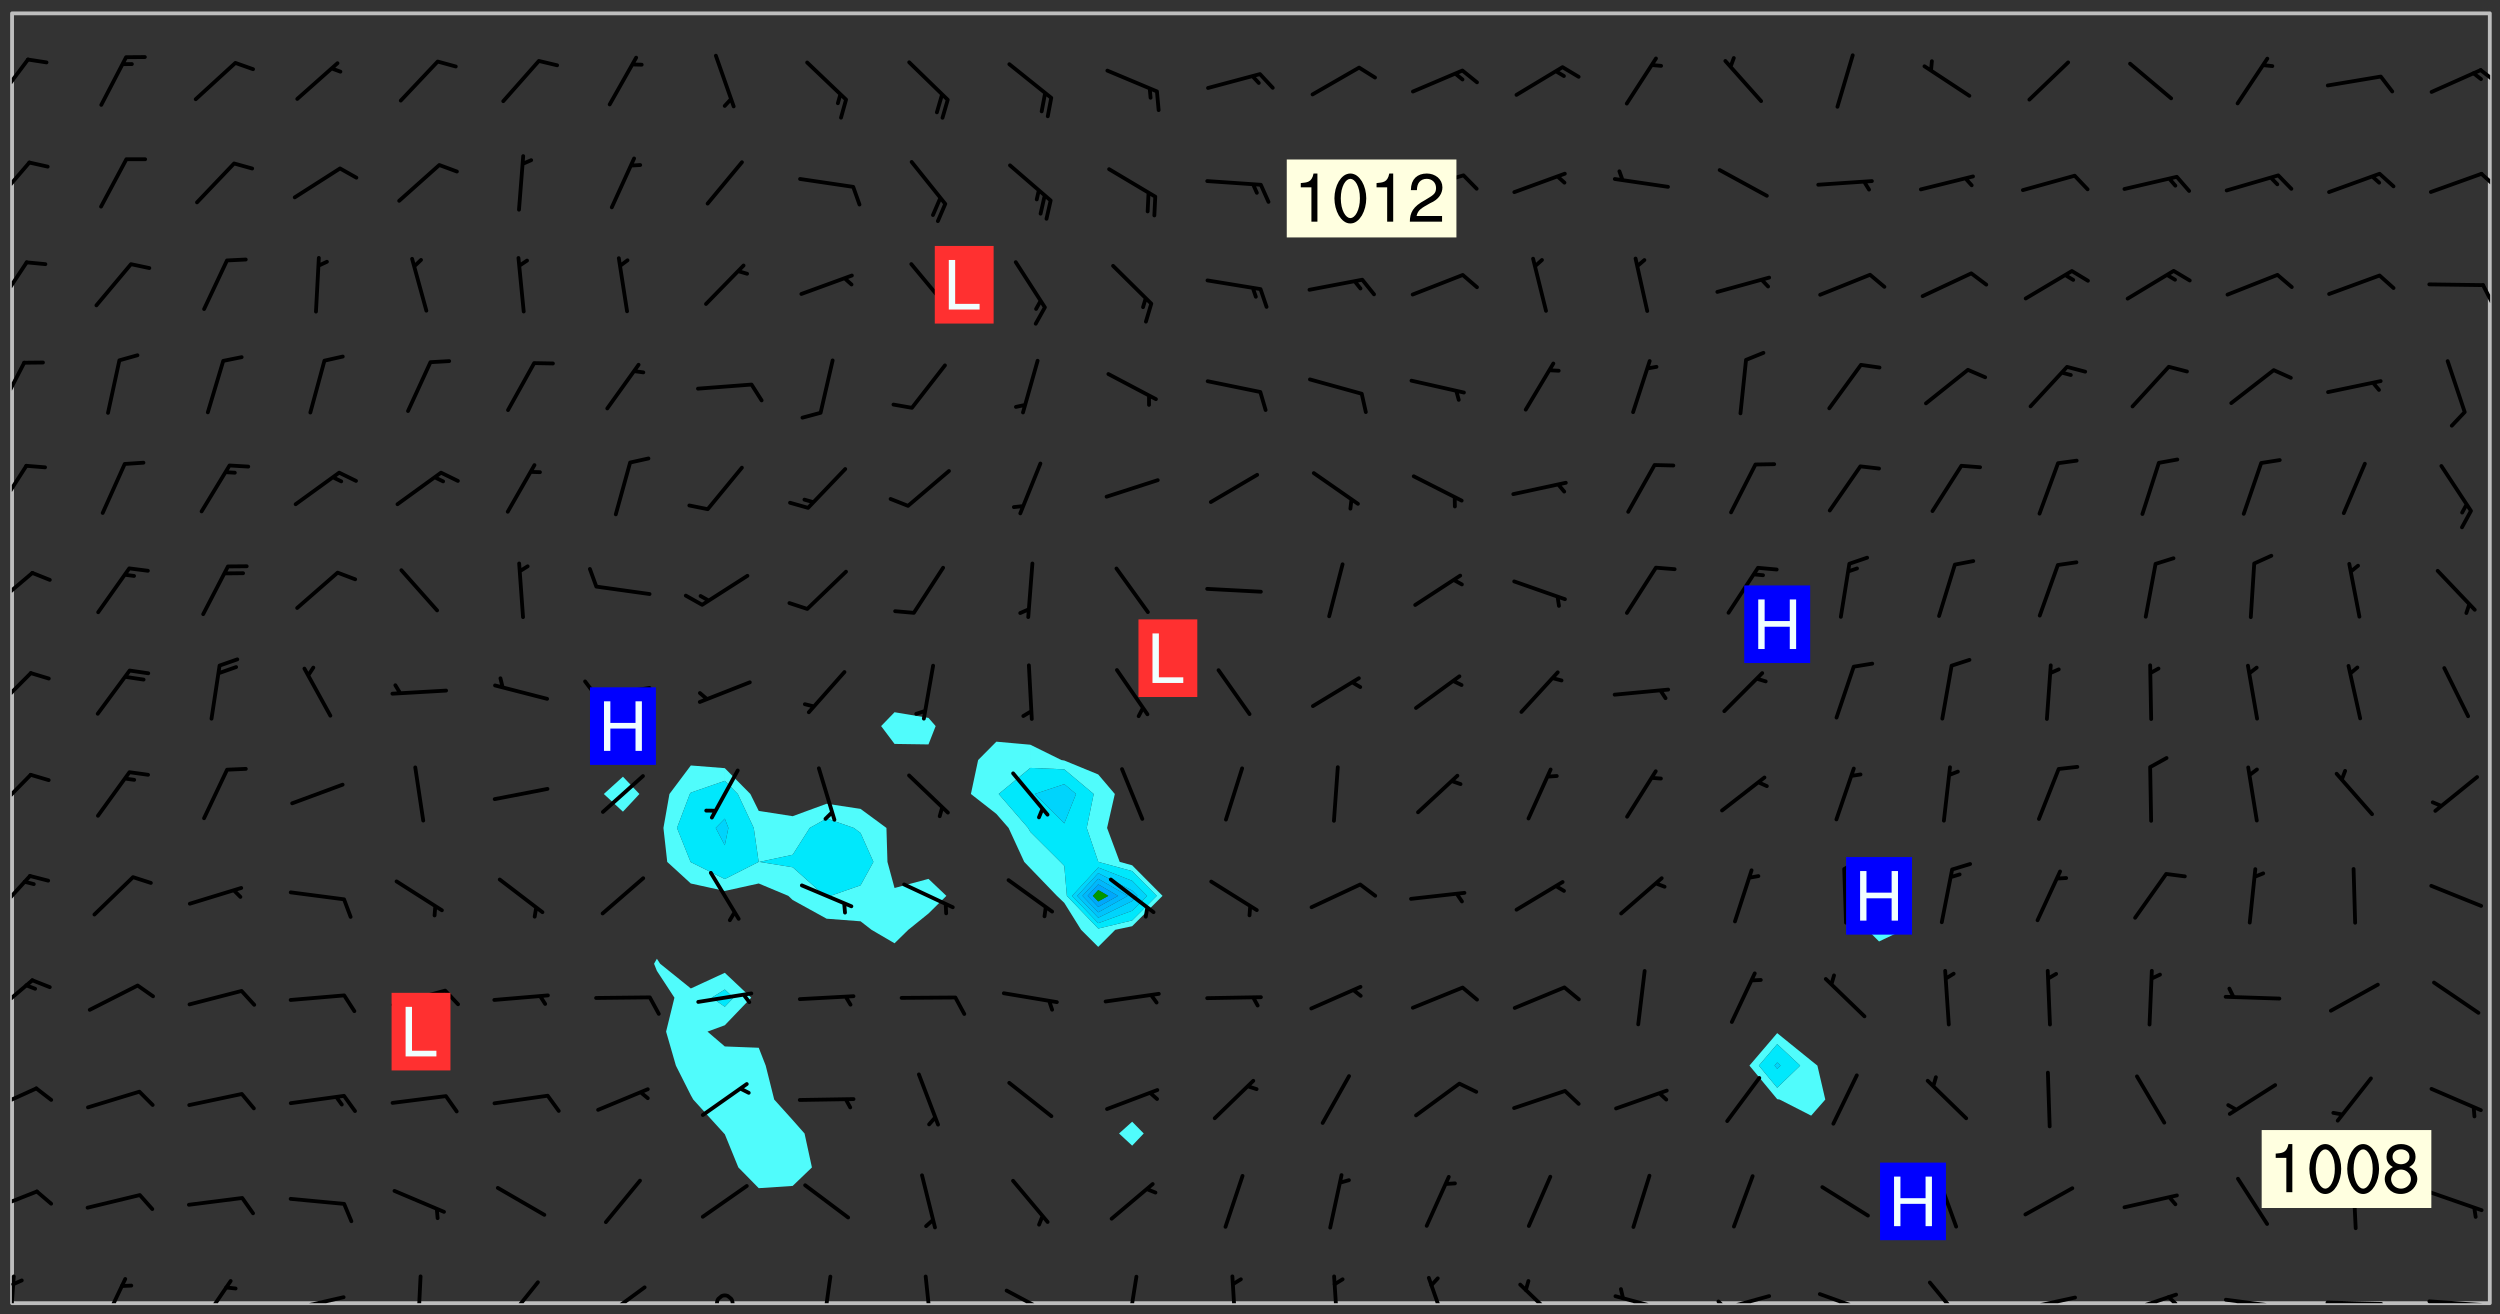 <svg xmlns="http://www.w3.org/2000/svg" role="img" xmlns:xlink="http://www.w3.org/1999/xlink" viewBox="142.45 309.95 326.84 171.84"><rect x="142.45" y="309.95" width="326.84" height="171.84" fill="#333333" stroke="none"/><defs><clipPath id="a"><path d="M144 311.672h1v168.656h-1zm0 0"/></clipPath><clipPath id="b"><path d="M144 311.672h324v168.656H144zm0 0"/></clipPath><clipPath id="c"><path d="M467 311.672h1v168.656h-1zm0 0"/></clipPath><clipPath id="d"><path d="M144 476h1v4.328h-1zm0 0"/></clipPath><clipPath id="e"><path d="M144 477h2v2h-2zm0 0"/></clipPath><clipPath id="f"><path d="M155 476h5v4.328h-5zm0 0"/></clipPath><clipPath id="g"><path d="M168 477h5v3.328h-5zm0 0"/></clipPath><clipPath id="h"><path d="M180 479h8v1.328h-8zm0 0"/></clipPath><clipPath id="i"><path d="M196 476h2v4.328h-2zm0 0"/></clipPath><clipPath id="j"><path d="M208 477h6v3.328h-6zm0 0"/></clipPath><clipPath id="k"><path d="M220 478h7v2.328h-7zm0 0"/></clipPath><clipPath id="l"><path d="M235 479h4v1.328h-4zm0 0"/></clipPath><clipPath id="m"><path d="M249 476h3v4.328h-3zm0 0"/></clipPath><clipPath id="n"><path d="M263 476h2v4.328h-2zm0 0"/></clipPath><clipPath id="o"><path d="M273 478h8v2.328h-8zm0 0"/></clipPath><clipPath id="p"><path d="M289 476h3v4.328h-3zm0 0"/></clipPath><clipPath id="q"><path d="M303 476h2v4.328h-2zm0 0"/></clipPath><clipPath id="r"><path d="M316 476h2v4.328h-2zm0 0"/></clipPath><clipPath id="s"><path d="M329 476h3v4.328h-3zm0 0"/></clipPath><clipPath id="t"><path d="M340 477h7v3.328h-7zm0 0"/></clipPath><clipPath id="u"><path d="M353 479h8v1.328h-8zm0 0"/></clipPath><clipPath id="v"><path d="M366 479h8v1.328h-8zm0 0"/></clipPath><clipPath id="w"><path d="M366 479h3v1.328h-3zm0 0"/></clipPath><clipPath id="x"><path d="M380 478h8v2.328h-8zm0 0"/></clipPath><clipPath id="y"><path d="M394 477h6v3.328h-6zm0 0"/></clipPath><clipPath id="z"><path d="M406 479h8v1.328h-8zm0 0"/></clipPath><clipPath id="A"><path d="M420 478h8v2.328h-8zm0 0"/></clipPath><clipPath id="B"><path d="M425 479h3v1.328h-3zm0 0"/></clipPath><clipPath id="C"><path d="M433 479h8v1.328h-8zm0 0"/></clipPath><clipPath id="D"><path d="M446 479h9v1.328h-9zm0 0"/></clipPath><clipPath id="E"><path d="M459 479h9v1.328h-9zm0 0"/></clipPath><clipPath id="F"><path d="M144 465h4v4h-4zm0 0"/></clipPath><clipPath id="G"><path d="M144 451h4v5h-4zm0 0"/></clipPath><clipPath id="H"><path d="M144 437h3v6h-3zm0 0"/></clipPath><clipPath id="I"><path d="M144 424h3v6h-3zm0 0"/></clipPath><clipPath id="J"><path d="M144 410h3v7h-3zm0 0"/></clipPath><clipPath id="K"><path d="M144 397h3v7h-3zm0 0"/></clipPath><clipPath id="L"><path d="M144 384h3v6h-3zm0 0"/></clipPath><clipPath id="M"><path d="M144 370h3v8h-3zm0 0"/></clipPath><clipPath id="N"><path d="M144 357h2v7h-2zm0 0"/></clipPath><clipPath id="O"><path d="M144 344h3v7h-3zm0 0"/></clipPath><clipPath id="P"><path d="M466 346h2v4h-2zm0 0"/></clipPath><clipPath id="Q"><path d="M144 330h3v7h-3zm0 0"/></clipPath><clipPath id="R"><path d="M466 332h2v3h-2zm0 0"/></clipPath><clipPath id="S"><path d="M144 317h3v7h-3zm0 0"/></clipPath><clipPath id="T"><path d="M466 318h2v3h-2zm0 0"/></clipPath><g id="U" clip-path="url(#clip1)"><path fill="#fff" fill-opacity="0" fill-rule="evenodd" d="M0 0h1000v1000H0zm0 0"/><path fill="#d3d3d3" fill-opacity="0" fill-rule="evenodd" d="M162.152 355.867l-.234.293.059.234.117.172.176.234.293.348.113.059.117-.172.059-.234.176-.176.465-.176h.699l.234.293.289.816.059.176.176.23.352.234.699.699.172.176.234.348.234.41.289.582.41.465.23.234.234.176.117.23.176.293.172 1.164v.234l.059.289.059.117.117.117.348.41.117.172.176.176.176.234.117.172.172.352.059.234.234.406.234-.059-.176.176-.059.93h-.582l-.234-.113-.348.113-.117.117-.059.293-.059.176-.117.172-.465.293-.059.234-.059.113v.645l.059.172v.41l.059.059v.406l.059.406.117.176.059.059.23.641-.059.293v.699l-.059.582v.234l-.059.23-.055.352v1.922l.055.117h.426l-.367.117-.023.352.891 1.168 1.742.539 1.34.359v.539l.09.809.535.715 1.52.27.891-.086.09 1.164.535.18 1.16-.18 2.055-.984 1.16-.363 1.879-.176 1.695-.18-.18.719-1.516.086-1.25.09-.805.27-1.074.809.27.719.535.898-.18.625-.266.809.266 1.078.625.898.805.18 1.25-.18-.266.723.098.504.055.293v.172l.059.293v.406l.176.117.352.117h.406l.293-.176.113-.117.059-.117.117-.23.059-.176.352-.465.23-.176.176-.059.176.059.059.176.117.988.055.469.059.172.117.234.176.059.816.059h.289l.117.234.059.406.059.352v1.105l.117.293.117.348.289.699.176.352.582.754.352.176.172.059.469.234.641.465.348.234.293.176.293.055.23.062.816.348.293.176.113.172.352.352.117.176.523.641v.289l.059.352v.348l.059.352.059.289.117.059.172.059h.176l.582.234.176.117.176.289.176.234.113.234.293.23.117.117v.41l.059.055.289.234.234.117.059.117.117.172.059.117.23.234.059.176.234.059.117.059-.117.113-.059.117v.117l-.117.293-.117.289v.582l.176.117.117.059.059.117.117.117.113.059.176.348.059.352.059.406v.176l-.059.176-.117.699v.172l.117.176.293.293h.406l.176.117.117.172.117.293v.234h-.527l-.23-.234h-.234l-.176.059-.059.699.059.348.117.176.176.41.117.23.289.469.176.055h.523l.234.059.758.641.059.293v.234l.059.059.23.348v.352l-.117.172v.293l.293.289.293.176.172.059.293.176.293.117.582.406.289.234.293.176.219.16.016.012.23.176.641.523.176.234.117.176.176.176.113.172v.641l.117.176.469.117.582.117.234.059.23.113.293.117.113.059.586.352.289.172.176.062.176.055.176.059.699.352.289.176.234.055.289.176.234.117.641.406.293.117.172.059.234.059.41.059.23.059.234.117.059.172-.41.176.469.059.059.293.113.234.176.055.234.059.176.059.406.117.641.234.117.172.059.234v.176l-.059.117-.059.406.234.234.117.059.348.117.641.23.176.117.289.117.176.176.234.465.582 1.105.176.176.348.176.176.117.352.117 1.047.523.234.059.465.113.293.059.465.176.758.582.234.234.348.465.176.176.289.234.816.699.293.176.289.289.293.176.293.289.695.641.176.176.293.234.289.234.469.289.641.582.348.234.234.293.348.348.352.465.934.992.348.406.117.176.234.059.113.117.645.176.23.113.234.059.293.176.23.117.934.699.406.406.234.176.406.176.234.117.816.348.348.234.234.117.293.289.23.117.758.352.352.172.23.059.293.117.234.059.871.176h.816l.469.23.172.059.875.699.465.117.293.059.176.059.23.059.469.059.348.059.352.059.406.059h.293l.172.059v.23l.176.176h.293l.348.059.352.059.699.117h.641l.465-.234.293-.176.172-.117.41-.172.289-.176.934-.465.469-.293.523-.293.465-.172.465-.176 1.051-.465.289-.117.41-.117.289-.117.527-.176 1.516-.699.582-.348.289-.059.293-.059.348-.117.875-.23.352-.117h.113l.234-.059.875-.234.234-.059h.812l.352-.059.816-.117.172-.059.352-.055.293-.059.23-.059.816-.176.176-.059h.348l.234-.059.465-.117.758-.172.234-.059h.348l.41-.117.289-.059 1.285-.059h.289l.41-.059.23-.059h.176l.875-.117h.406l.41-.117h.348l.352-.113.871-.059h1.75l1.047.289.41.117.289.117.352.117.289.117 1.051.172.289.059h.293l.293.059.172.059.41.059.172.059.117.059h.117l.117.059.352.059h.113l.41.066 1.922.395 1.926.395 1.52.449 1.695.719 2.145.805 1.605-.719 1.43-.805 1.16-1.078 1.25-.449 3.035-.719 1.875-.359 2.145-1.348 2.234-1.254 2.5-1.258 1.695-.449 1.785-.18 1.16-.27.625.539 1.34-.27.715-.988.984-1.344.445-.18.805-.359 1.875-.539 1.785-.449 1.25-.27 1.16-.09 1.699-.09 1.961-.27 1.25-.09h.539l.625-.09h.891l2.145-.18 2.41-.18 2.59-.09 1.695.18 1.609.09 1.43.359 1.16.719 1.875.988 1.16 1.527.266.715.629.09.355.898.535.539.535 1.527 1.074.359h.535l-.805.535.09 1.707.715 2.695.891.805.895.988.715 1.258 1.785.539 1.52-.18.355 1.344 1.609-.805.98-.539.27.27.316-.215.219-.145.801.449.449-.359h.355l.535-.27.539-.719.535-.27.625-.988 1.16.449.84.371 1.395.617 1.695-.18h1.605l1.785.09.18-1.707.535-1.344.805.27.492.848.402.406-.09.539v.359l.715.449.711-.27h1.43l.359.988.445 1.258.715 1.344 1.25.629 1.695.629.715-.18.18-.539.98-.09.449.359.086 1.258-.266.629-.535.18v.539l.715.984.266.539.984.988.801 1.078-.266.359-.09.898-.625 2.332-.355 2.066-.09 1.793-.18.719-.09.539v1.438l-.98 1.883-.359 1.707-.535.898-.805 1.168-.266.539 2.055 1.254.086.359-.355.539-.09-.18v.809l.09 1.438-.445.715-1.074.094-.266.715.535.898.805.719 1.16.809 1.34.27.445.359-.355.449-1.789-.09-1.25-.449-.715-.719-.625-.09-.176 3.59-.188 1.309h89.359V311.703h-55.27v49.082l.762.125 3.289.543 2.023 2.836v2.754l2.352.332 2.348.332h4.051l-1.379 4.16-2.023.707-2.023.703-.543.344-2.594 1.617-.188.117-2.023-2.078-.73-2.742-2.672-2.078-1.375-3.5-.066-.082-1.957-2.672 2.75-1.418v-49.082H294.422v91.414l.117.031.133.012.074.074.105.047.09.059.086.059.09.059.297.297.059.09.031.117.027.117.016.137-.031.117-.059.09-.059.086-.043.105-.047.102-.027.121v.145l.176.27.148.148.074.086.074.074.043.105.062.09.059.086.043.105.059.09.047.102.043.105.059.086.117.18.074.074.062.086.059.09.043.105.059.09.059.086.062.09.059.09.043.102.117.18.074.074.059.086.074.074.09.059.105.047h.148l.133-.016.133.016.102-.047.074-.074.047-.102-.016-.133v-.148l-.047-.105-.027-.117-.047-.102-.027-.121-.043-.102-.062-.09-.043-.102-.043-.105-.031-.117-.016-.133-.012-.137.086-.059.059-.086.121-.031.043.105.016.133v.117l.059.102.059.09.09.059.148.148.059.09.043.105-.012.102.086.059.105.047.086.059.09.059.074.074-.117.027-.105.047-.086.059-.074.074-.059.09-.062.086-.027.121-.047.102-.043.105-.031.117-.012.133-.016.133v.148l.027.117.047.105.043.102.059.09.074.074.09.059.074.074.09.059.059.09.043.105.047.102.117.031.133.016h.148l.117-.031.105.043.043.105.047.102.027.121L299.5 410l.027.117.031.121.027.117.105.043.102.047.133-.016.148.148.062.086.074.074.07.074.09.062.105.043.102.043.117.031.137.016.117-.031.074-.074.027-.117-.012-.133-.031-.121-.027-.117.043-.105h.117l.09.062.117.027h.148l.133.016h.148l.133.016.133-.016h.148l.133-.016.133-.012.137.012.117-.027.133-.016.191-.059-.059.176-.016.133-.027.121-.016.133-.059.086-.133.016-.105.047-.105.043-.117.031-.117.027-.266.031h-.148l-.133.016-.074.074.059.086.148.148.117.18.074.07.09.062.09.059.086.059.09.059.102.043.105.062.105.043.086.059.105.047.102.043.18.117.059.09-.043.102-.047.105.016.133.223.223.059.09.043.102.031.121.043.102.016.133.031.117.012.137.031.117.148.148.102.043.105.043.117.031.133.016.137.016h.117l.117-.031.09-.059.043-.105.047-.102.043-.105.031-.117.012-.133v-.148l-.012-.133-.016-.133-.031-.117-.043-.105-.047-.105-.043-.102-.043-.105-.016-.133.016-.133.027-.117.031-.117.027-.121.047-.102.09-.059.086-.062.074-.074.09-.059.223-.223.059-.086.074-.074.117-.18.059-.086v-.148l-.074-.074-.102-.047-.105-.043-.102-.043-.059-.09-.047-.105-.027-.117.09-.059.117-.031.102-.043.18-.117.148-.148.012-.133-.012-.105-.09-.059-.133.016h-.148l-.133.016-.133-.016-.121-.031-.086-.059-.074-.074-.059-.09-.062-.086-.117-.18-.059-.086.031-.121.086-.059.121-.031.059-.086v-.121l-.031-.117-.059-.09-.059-.086-.047-.105-.027-.117-.016-.133.059-.09.074-.074.09-.059.117-.18.074-.074.059-.086.148-.148.121-.031.133-.016.133.016.074.074.043.105.016.133-.031.117-.117.031-.133.012-.148.148-.043.105-.047.102-.027.121-.031.117v.148l.031.117.043.105.059.09.074.07.074.074.117.031.121.027.117-.027.133-.016h.117l.09.059.074.074.047.105.059.086.102.047.133.016.105.043.086.059-.012.105-.074.074-.18.117-.059.09-.09.059-.07.074-.074.074-.062.09-.027.117-.016.133.016.133-.016.133v.148l.016.133.027.117.031.121.074.074.09.059.086.059.09.059.117.031v.086l-.102.047-.09.059-.266.031-.117.027h-.148l-.105.043-.102.047-.059.09-.062.234-.012.133-.031.121-.016.133v.293l-.012.133.012.137.016.133.133.016.133.012.121.031.086.059.074.074.047.105.043.102.016.133v.445l-.016.133v.445l.031.266.027.117.016.133.031.117.086.211.031.266v.148l-.031.117-.027.117-.031.121-.027.117-.031.117-.031.121-.012.133-.016.133.09.059.117-.031.102.016.047.105-.031.266v.441l-.043.105-.047.105-.043.102-.043.105-.059.086-.031.121-.043.117-.031.117-.016.133.016.133.059.09.105.047.086.059.059.086-.012.137-.031.117-.043.102v.445l-.016.133v.148l-.031.117-.043.105-.027.117-.047.105-.043.102-.031.121-.027.117-.031.133-.031.117-.027.117-.043.105-.031.117-.031.121-.012.133-.016.133v.297l.027.117v.148l.047.398.027.117.059.09.121.031h.148l.133-.016.059.09v.117l-.059.09-.09.059-.102.043-.105.047-.09.059-.086.059-.137.016-.117-.031-.133-.016-.102.047-.062.086-.012.137-.016.133-.031.117-.027.117-.016.133-.031.121v.297l.016.133.031.117v.148l.012.133v.148l-.027.117-.047.102-.027.121-.031.117-.059.09-.074.074-.102.043-.105.047-.117.027-.121.031-.102-.047.059-.086.105-.047.027-.117.031-.117.027-.121.031-.117v-.148l.016-.133-.031-.117-.043-.105-.105.016-.074.074-.102.043-.09.062-.074.074-.043.102-.016.133-.031.117L304.25 426l-.031.117-.027.117-.031.121-.027.117-.031.117-.043.105-.09.059h-.09l-.117-.031-.031-.086.016-.137-.031-.117v-.148l-.012-.133v-.148l-.062-.234-.027-.121-.043-.102-.047-.105-.059-.086-.059-.09-.043-.105-.062-.086-.148-.148-.07-.074-.105-.047-.105-.043-.102-.043-.297-.297-.09-.074-.086-.059-.105-.043-.09-.062-.086-.059-.105-.043-.09-.059-.086-.062-.074-.07-.105-.047-.086-.059-.105-.043-.09-.062-.102-.043-.105-.043-.086-.059-.105-.047-.105-.043-.102-.047-.09-.059-.102-.043-.105-.043-.09-.062-.117-.027-.133-.016-.133.016H299.75l-.133.016-.117-.031-.09-.059-.074-.074-.09-.059-.102-.047h-.148l-.121-.027-.102-.043-.074-.074-.117-.18-.09-.059-.102-.043-.09-.062-.105-.043-.09-.059-.086-.059-.105-.047-.059-.086-.059-.09-.043-.105-.047-.102-.074-.074-.086-.059-.074-.074-.09-.059-.223-.223-.043-.105-.031-.266.105-.043h.145l.105.043.074.074.09.059.086.059.105.047.09.059.148.148.07.074.148.148.062.086.074.074.086.059.074.074.09.062.09.059.086.059.27.176.102.047.105.043.102.043.047-.074.059-.086.074-.074.07-.074.105.043.074.074.059.09.043.102.047.105.043.105.121.027.117-.027.074-.09.043-.105.059-.09.074-.074.105-.043.117-.027.133.012.09.059.148.148.059.09.043.105.047.102.043.105.043.102.105.047.105.043.133.016.086-.059.059-.09.074-.074.105-.043.117.027.105.047.102.043.105.043.102.047.18.117v.117l-.016.133.016.133.016.137.059.086.102.047.121.027.117.031h.148l.117-.031.059-.09.18-.117.059-.09.074-.074.059-.086.117-.18.18-.117.117.031.09.059.043.074-.016.133v.117l.09.059h.148l.133-.016.133-.012.266-.031.105-.043.117-.031.121-.027.074-.074.07-.074.062-.09-.016-.105-.047-.102-.102-.043-.105-.016-.117.027-.266.031h-.148l-.074-.074-.09-.059-.117-.031-.117-.027-.133-.016h-.148l-.133.016h-.297l-.105-.047-.148-.148-.043-.102-.059-.09.223-.223.086-.059.105-.043.117-.031.133-.016.133.016.137.016.102.043.133-.012.09-.062.102-.043.062-.09-.047-.102-.09-.059-.117-.031-.102-.043-.059-.09-.062-.09v-.117l.016-.133.105-.047.074-.07v-.121l-.09-.059-.031-.117.09-.059.074-.074.043-.105.059-.09.047-.102.016-.133v-.148l-.047-.105-.043-.102-.09-.059-.133-.016-.102-.043-.137-.016-.117-.031h-.445l-.133-.016-.133-.012-.133-.016-.117-.031h-.148l-.133-.016-.133-.012-.266-.031-.121-.043-.086-.059-.074-.074v-.148l.012-.133.105-.047.102-.043.133-.016h.152l.133-.016h.293l.121.031.102.043.09.059.234.062.121-.047.09-.059.102-.043.133-.016.105.043.102.047.133.012.121-.027h.145l.121-.031.117-.027.105-.047.074-.074.086-.059.148-.148.059-.086.047-.105.027-.117.016-.105-.102-.043-.09-.059-.117-.031-.105-.043-.09-.062-.074-.086-.074-.074-.102-.043-.105-.047-.102-.043-.059-.09-.047-.102-.086-.211-.062-.086-.059-.09-.074-.074-.086-.059h-.27l-.117.031-.09.059-.102.043-.133.016-.105-.016-.027-.117-.062-.09-.117-.031-.102-.043-.148-.148-.031-.117-.016-.105.074-.074.18-.117.117-.027.117-.031.137.016.102.043.105.043.102.047.105.043.117.031.133.016.117.027.133.016.105-.016.09-.059-.074-.074-.105-.043-.074-.074-.074-.09-.148-.148-.086-.059-.09-.059-.074-.074-.09-.059-.102-.047-.121-.027-.102-.047-.105-.043-.117-.031-.102-.043-.121-.031h-.148l-.117.031-.105.043-.086.062-.18.117-.086.059-.09.059-.105.047-.086.059-.105.043-.102.043-.105.047-.074.074-.059.09-.059.086-.047.105-.059.086-.074.074-.133-.012-.117-.031h-.117l-.074.074-.09.059-.074.074-.09.059-.086.059-.105.047-.102.043-.137.016-.102-.043-.148-.148-.105-.047h-.086l-.105.047-.102.043-.121.031-.117-.031-.074-.074v-.117l.031-.121.074-.07.059-.09.074-.074.117-.031.105-.043h.293l.133-.016.137-.016.102-.043.09-.059.102-.047.09-.059.133-.012.09.059.133.012.09-.059.086-.059.105-.043.09-.059.086-.062.09-.059.148-.148.059-.086.059-.09.105-.043.133-.016.117.027.121.031.059-.059.059-.09.031-.266.027-.117.105.012.133.016.102-.043.09-.059.059-.09.074-.074.059-.09.047-.102.012-.133-.012-.133-.047-.105-.148-.148-.059-.09-.059-.086-.043-.105v-.445l.016-.133v-.148l.012-.133-.059-.059-.09.059-.102-.043-.18-.117-.086-.059-.062-.09-.059-.09-.074-.074-.086-.059-.121.031-.102.012-.105.047-.086.059-.105.043-.148.148-.09.059-.086.059-.09.062-.105.043-.133.016v-.121l.105-.043.117-.031.074-.07.043-.105v-.148l-.027-.117-.148-.148-.133-.016h-.148l-.117.031-.105.043-.102.043-.09.062-.117.027-.074-.074.012-.133-.043-.102-.043-.105-.09-.059-.117.027-.121.031-.117.031-.102.043-.121.031-.102.043-.105.043-.09.059-.102.016v-.117l.016-.133-.059-.09-.074.043-.148.148-.059.09-.074.074-.047.105-.043.102-.074.074-.059.09-.074.074-.059.086-.074.074-.09.062-.074.07-.074.074-.102.016-.133.016-.105-.043v-.121l.148-.148.043-.102.059-.09.047-.102.043-.105.059-.09.031-.117.043-.102.031-.121.027-.117.047-.105.043-.102.043-.105.074-.07.09-.062.09-.059.102-.043h.297l.266-.031.105-.043-.074-.074-.117-.031-.105-.043-.09-.059-.102-.047-.09-.059-.102-.043-.105-.043-.09-.062-.086-.059-.105-.043-.102-.043-.121-.031-.117-.031-.102-.043L297.5 410.25l-.102-.043-.09-.059-.043-.105-.016-.133.102-.043.133-.016.137.016.133-.016.102-.043.059-.09.016-.105-.09-.059-.074-.074-.102-.043-.09-.059-.148-.148-.043-.105-.016-.133v-.293l-.059-.09-.09-.059-.074-.074-.043-.105-.031-.117-.059-.09-.074-.074-.117-.027-.074-.074-.09-.059-.09-.062-.086-.059-.074-.074-.059-.086-.047-.105-.086-.059-.148-.148-.195-.059-.133.016-.102.043-.074.074-.047.102-.043.105-.059.09-.059.086-.297.297-.09.059h-.086l-.062-.086-.043-.105.031-.117.059-.09.027-.117-.012-.133-.09-.062-.105.047-.117.027-.117.031-.27.176-.102.047-.117.027-.105.047-.09.059-.102.043-.059-.086-.047-.105.016-.133.047-.105.07-.074.074-.07.059-.09v-.148l-.043-.105h-.238l-.102.047-.031.117-.027.117-.031.121-.074.043-.133.016-.074-.047-.043-.102-.043-.105-.047-.102-.043-.105-.121.031-.102.043-.133.016-.117.031-.105.043-.09.059-.102.047-.121.027-.133.016-.102-.043-.059-.09-.047-.105-.043-.102-.043-.105v-.117l.059-.09.086-.059.18-.117.102-.047.105-.043.105-.059.102-.043.09-.062.102-.043.105-.059.102-.047.09-.059.105-.043.102-.043.09-.062.102-.043.137-.016.117.031.102.043.121.031.102.043.105.047.102.043.105.043.102.047.105.043.102.043.105.047.086.059.105.043.117.031.105.043.102.047.09.059.105.043.102.043.105.047.117.027.102.047.121.027h.148l.086-.059.016-.102.059-.09-.027-.117-.074-.074-.117-.18-.074-.074-.09-.074-.18-.117-.086-.059-.105-.043-.102-.047-.27-.176-.059-.09-.074-.074-.059-.09-.043-.102-.031-.117-.016-.137v-.562l-.012-.133-.016-.133-.031-.117-.016-.133-.012-.133-.031-.121-.223-.223-.059-.086-.016-.105.031-.117.133-.016v-91.414H172.992v1.453l-.059.234-.352 1.051-.172.523-.117.348-.176.41-.117.172-.234.293-.23.059h-.352l-.117.059-.23.406v.293l.117.176.23.23.117.234.641.758.293.465.176.234.23.352.234.348.641.816.176.465.172.41.117.695.176.469.117 1.398.059.465v.875l.117 1.047v4.781l-.059.465-.352 1.281-.176.523-.113.41-.352.93L172.934 336l-.234.582-.117.176-.172.348-.176.406-.352.816-.059.293-.113.293-.117.289-.059.176-.117.875-.059.406-.059.117-.059.176-.059.172-.23.527-.117.172v.234l-.117.234-.059.172-.176.586v.289l-.059.176v.293l-.059.113-.059.527v.172l-.055.234v2.621l-.176.816-.117.176-.176.234-.117.172-.113.234-.586.934-.23.289-.293.465-.176.234-.289.352-.352.699-.113.23-.176.41-.176.23-.406.527-.816.699-.293.172-.289.234-.176.117-.176.176-.523.406-.527.176-.172.176-.234.055-.641.176h-.758m12.211 31.023l-1.074.449.359.895 1.25-.715.445-.539-.98-.09"/><path fill="#d3d3d3" fill-opacity="0" fill-rule="evenodd" d="M201.508 416.598h-.895l.449.629.98.359.805-.09.445-.988-.176.09-.715-.355-.895.355m154.621 59.07l-.059-.523v-.293l.113-.293.059-.23.469-.469h.113l.117-.113.117-.059h.176l.234-.059h.348l.234.059.117.059.23.172.059.176.117.582v.293l-.117.176-.172.289-.176.176-.527.523-.23.234-.117.059h-.176l-.117-.059-.406-.293-.176-.117-.117-.059-.059-.113-.055-.117m6.641-10.957l-.059-.172v-1.109l.059-.172.176-.059.172-.059h.176l.234-.059.117.059.059.699-.059.172-.117.176-.117.059-.234.523-.113.059h-.234l-.059-.117m9.613-14.391l-.117-.176v-.699l.293-.875.117-.172.176-.352.113-.23.117-.293.352-.758.117-.23.172-.234h.176l.117-.059h.641l.117.059.234.234.172.113.352.293.117.117.113.176v.113l.117.059.117.117v.699l-.059.176v.23l-.059.176-.348 1.051-.117.23-.117.234-.117.059-.23.234-.641.289h-.875l-.41-.117-.641-.465"/><path fill="none" stroke="#bebebe" stroke-linecap="round" stroke-linejoin="round" stroke-miterlimit="10" stroke-width=".5" d="M467.957 311.695H144.027v168.625h323.93v-168.625"/><g clip-path="url(#a)"><path fill="#fff" fill-opacity="0" fill-rule="evenodd" d="M144 475.891v4.438h.004H144V311.672h.004H144v164.219"/></g><g clip-path="url(#b)"><path fill="#fff" fill-opacity="0" fill-rule="evenodd" d="M144.004 480.328V311.672h79.887v99.82l-2.5 2.262 2.5 2.312 2.156-2.312-2.156-2.262v-99.82h4.438v123.621l-.371.652.371.93 2.293 3.508-1.09 4.438 1.281 4.441 1.953 3.875.316.562 4.031 4.438.094.094 1.773 4.344 2.664 2.711 4.438-.297 2.516-2.414-.965-4.438-1.551-1.758-2.414-2.68-1.113-4.438-.91-2.332-4.438-.172-2.266-1.938 2.266-.832 3.453-3.605-3.453-3.254-4.441 2.051-4.012-3.234-.426-.652v-123.621h4.438v98.352l-2.797 3.73-.785 4.438.496 4.438 3.086 2.824 4.441.977 4.438-.98 3.871 1.621.566.539 4.438 2.445 4.438.34 1.434 1.113 3.008 1.762 1.797-1.762 2.641-2.129 2.34-2.309-2.34-2.223-4.438 1.195-.926-3.414-.133-4.438-3.383-2.492-4.438-.672-4.438 1.629-4.438-.691-1.094-2.211-3.344-3.379-4.441-.352v-98.352h26.633v91.391l-1.754 1.812 1.754 2.332 4.438.066.938-2.398-.938-1.07-4.438-.742v-91.391h13.312v95.242l-2.383 2.402-.945 4.438 3.328 2.602 1.602 1.836 2.043 4.438.797.832 3.477 3.609.961.914 2.199 3.523 2.238 2.234 2.23-2.234 2.207-.469v25.559l-1.715 1.539 1.715 1.594 1.512-1.594-1.512-1.539v-25.559l3.973-3.969-3.973-3.996-1.625-.445-1.652-4.438 1.012-4.438-2.172-2.555-4.438-1.824-.375-.059-4.062-2.004-4.441-.398v-95.242h102.082v133.344l-3.629 4.246 3.629 4.387.32.051 4.121 2.105 1.848-2.105-1.031-4.438-.816-.652-4.441-3.594V311.672h13.316V429.684l-1.527 1.824 1.527 1.527 3.215-1.527-3.215-1.824V311.672h79.887v168.656H144.004"/></g><path fill="#50fcfc" fill-rule="evenodd" d="M223.891 416.066l-2.5-2.312 2.5-2.262 2.156 2.262-2.156 2.312m4.438 20.809l-.371-.93.371-.652.426.652 4.012 3.234 4.441-2.051v2.184L235.5 440.383l1.707 1.188 1.133-1.188-1.133-1.07v-2.184l3.453 3.254-3.453 3.605-2.266.832 2.266 1.938 4.438.172.91 2.332 1.113 4.438 2.414 2.68 1.551 1.758.965 4.438-2.516 2.414-4.438.297-2.664-2.711-1.773-4.344-.094-.094-4.031-4.438-.316-.562-1.953-3.875-1.281-4.441 1.09-4.438-2.293-3.508m1.352-14.246l-.496-4.438.785-4.438 2.797-3.73 4.441.352v1.656l-4.441 1.543-.133.18-1.676 4.438 1.773 4.438.035.035 4.441 2.207 4.426-2.242-.641-4.438-2.082-4.438-1.703-1.723V410.375l3.344 3.379 1.094 2.211 4.438.691 4.438-1.629v1.926l-2.211 1.238-2.227 3.504-4.355.934 4.355.707 4.203 3.734.234.145.496-.145 3.941-1.375 1.68-3.066-1.68-3.773-.883-.664-3.555-1.238v-1.926l4.438.672 3.383 2.492.133 4.438.926 3.414 4.438-1.195 2.34 2.223-2.34 2.309-2.641 2.129-1.797 1.762-3.008-1.762-1.434-1.113-4.438-.34-4.438-2.445-.566-.539-3.871-1.621-4.438.98-4.441-.977-3.086-2.824"/><path fill="#00e8fc" fill-rule="evenodd" d="M232.73 422.629l-1.773-4.438 1.676-4.438.133-.18 4.441-1.543v4.945l-1.188 1.215 1.188 2.27.469-2.27-.469-1.215v-4.945l1.703 1.723 2.082 4.438.641 4.438-4.426 2.242-4.441-2.207-.035-.035m4.477 18.941l-1.707-1.188 1.707-1.07 1.133 1.07-1.133 1.188"/><path fill="#00d4fc" fill-rule="evenodd" d="M237.207 420.461l-1.188-2.27 1.188-1.215.469 1.215-.469 2.27"/><path fill="#00e8fc" fill-rule="evenodd" d="M246.082 423.336l-4.355-.707 4.355-.934 2.227-3.504 2.211-1.238 3.555 1.238.883.664 1.68 3.773-1.68 3.066-3.941 1.375-.496.145-.234-.145-4.203-3.734"/><path fill="#50fcfc" fill-rule="evenodd" d="M259.398 407.207l-1.754-2.332 1.754-1.812 4.438.742.938 1.07-.938 2.398-4.438-.066m13.312 9.148l-3.328-2.602.945-4.438 2.383-2.402 4.441.398v3.031l-4.137 3.41 3.844 4.438.293.52 3.93 3.918.508.523.34 3.918 4.098 4.277 4.438-1.066 3.215-3.211-3.215-3.234-4.422-1.207-.016-.027-1.504-4.41.91-4.438-3.844-3.223-4.438-.188v-3.031l4.062 2.004.375.059 4.438 1.824 2.172 2.555-1.012 4.438 1.652 4.438 1.625.445 3.973 3.996-3.973 3.969-2.207.469-2.23 2.234-2.238-2.234-2.199-3.523-.961-.914-3.477-3.609-.797-.832-2.043-4.438-1.602-1.836"/><path fill="#00e8fc" fill-rule="evenodd" d="M276.859 418.191l-3.844-4.438 4.137-3.41 4.438.188v1.934l-3.859 1.289 3.859 3.84 1.535-3.84-1.535-1.289v-1.934l3.844 3.223-.91 4.438 1.504 4.41v.762l-3.418 3.707 3.418 3.57 4.438-1.625 1.949-1.945-1.949-1.965-4.438-1.742v-.762l.016.027 4.422 1.207 3.215 3.234-3.215 3.211-4.438 1.066-4.098-4.277-.34-3.918-.508-.523-3.93-3.918-.293-.52"/><path fill="#00d4fc" fill-rule="evenodd" d="M281.59 417.594l-3.859-3.84 3.859-1.289 1.535 1.289-1.535 3.84m4.438 13.047l-3.418-3.57 3.418-3.707v.734l-2.738 2.973 2.738 2.859 4.438-2.176.688-.684-.688-.691-4.438-2.281v-.734l4.438 1.742 1.949 1.965-1.949 1.945-4.438 1.625"/><path fill="#00c4fc" fill-rule="evenodd" d="M286.027 429.93l-2.738-2.859 2.738-2.973v.738l-2.059 2.234 2.059 2.152 3.859-2.152-3.859-2.234v-.738l4.438 2.281.688.691-.688.684-4.438 2.176"/><path fill="#00b8fc" fill-rule="evenodd" d="M286.027 429.223l-2.059-2.152 2.059-2.234v.734l-1.383 1.5 1.383 1.441 2.586-1.441-2.586-1.5v-.734l3.859 2.234-3.859 2.152"/><path fill="#00a8fc" fill-rule="evenodd" d="M286.027 428.512l-1.383-1.441 1.383-1.5v.738l-.703.762.703.73 1.316-.73-1.316-.762v-.738l2.586 1.5-2.586 1.441"/><path fill="#009800" fill-rule="evenodd" d="M286.027 427.801l-.703-.73.703-.762v.734l-.023.027.023.023.047-.023-.047-.027v-.734l1.316.762-1.316.73"/><path fill="#00ac00" fill-rule="evenodd" d="M286.027 427.094l-.023-.023.023-.027.047.027-.047.023"/><path fill="#50fcfc" fill-rule="evenodd" d="M290.465 459.73l-1.715-1.594 1.715-1.539 1.512 1.539-1.512 1.594m84.328-6.082l-3.629-4.387 3.629-4.246v1.438l-2.398 2.809 2.398 2.898 3.004-2.898-3.004-2.809v-1.438l4.441 3.594.816.652 1.031 4.438-1.848 2.105-4.121-2.105-.32-.051"/><path fill="#00e8fc" fill-rule="evenodd" d="M374.793 452.16l-2.398-2.898 2.398-2.809v2.398l-.348.41.348.418.438-.418-.438-.41v-2.398l3.004 2.809-3.004 2.898"/><path fill="#00d4fc" fill-rule="evenodd" d="M374.793 449.68l-.348-.418.348-.41.438.41-.438.418"/><path fill="#50fcfc" fill-rule="evenodd" d="M388.109 433.035l-1.527-1.527 1.527-1.824 3.215 1.824-3.215 1.527"/><g clip-path="url(#c)"><path fill="#fff" fill-opacity="0" fill-rule="evenodd" d="M467.996 480.328H468V311.672h-.004H468v168.656h-.004"/></g><g clip-path="url(#d)"><path fill="none" stroke="#000" stroke-linecap="round" stroke-linejoin="round" stroke-miterlimit="10" stroke-width=".5" d="M144.25 476.824l-.5 7.008"/></g><g clip-path="url(#e)"><path fill="none" stroke="#000" stroke-linecap="round" stroke-linejoin="round" stroke-miterlimit="10" stroke-width=".5" d="M144.176 477.844l1.121-.496"/></g><g clip-path="url(#f)"><path fill="none" stroke="#000" stroke-linecap="round" stroke-linejoin="round" stroke-miterlimit="10" stroke-width=".5" d="M158.824 477.156L155.805 483.5"/></g><path fill="none" stroke="#000" stroke-linecap="round" stroke-linejoin="round" stroke-miterlimit="10" stroke-width=".5" d="M158.387 478.078l1.227-.055"/><g clip-path="url(#g)"><path fill="none" stroke="#000" stroke-linecap="round" stroke-linejoin="round" stroke-miterlimit="10" stroke-width=".5" d="M172.605 477.422l-3.953 5.812"/></g><path fill="none" stroke="#000" stroke-linecap="round" stroke-linejoin="round" stroke-miterlimit="10" stroke-width=".5" d="M172.031 478.27l1.219.133"/><g clip-path="url(#h)"><path fill="none" stroke="#000" stroke-linecap="round" stroke-linejoin="round" stroke-miterlimit="10" stroke-width=".5" d="M187.371 479.543l-6.852 1.57"/></g><g clip-path="url(#i)"><path fill="none" stroke="#000" stroke-linecap="round" stroke-linejoin="round" stroke-miterlimit="10" stroke-width=".5" d="M197.086 483.84l.348-7.02"/></g><g clip-path="url(#j)"><path fill="none" stroke="#000" stroke-linecap="round" stroke-linejoin="round" stroke-miterlimit="10" stroke-width=".5" d="M208.375 483.066l4.398-5.477"/></g><g clip-path="url(#k)"><path fill="none" stroke="#000" stroke-linecap="round" stroke-linejoin="round" stroke-miterlimit="10" stroke-width=".5" d="M221.055 482.402l5.672-4.148"/></g><g clip-path="url(#l)"><path fill="none" stroke="#000" stroke-linecap="round" stroke-linejoin="round" stroke-miterlimit="10" stroke-width=".5" d="M238.227 480.328l-.02-.199-.059-.191-.094-.176-.457-.379-.191-.059-.199-.02-.199.02-.195.059-.457.379-.094.176-.059.191-.02.199.02.199.059.191.094.18.457.375.195.059.199.02.199-.02.191-.059.457-.375.094-.18.059-.191.02-.199"/></g><g clip-path="url(#m)"><path fill="none" stroke="#000" stroke-linecap="round" stroke-linejoin="round" stroke-miterlimit="10" stroke-width=".5" d="M250.031 483.809l.98-6.961"/></g><g clip-path="url(#n)"><path fill="none" stroke="#000" stroke-linecap="round" stroke-linejoin="round" stroke-miterlimit="10" stroke-width=".5" d="M264.203 483.824l-.734-6.988"/></g><g clip-path="url(#o)"><path fill="none" stroke="#000" stroke-linecap="round" stroke-linejoin="round" stroke-miterlimit="10" stroke-width=".5" d="M280.25 481.984l-6.199-3.309"/></g><g clip-path="url(#p)"><path fill="none" stroke="#000" stroke-linecap="round" stroke-linejoin="round" stroke-miterlimit="10" stroke-width=".5" d="M291.02 476.859l-1.105 6.938"/></g><g clip-path="url(#q)"><path fill="none" stroke="#000" stroke-linecap="round" stroke-linejoin="round" stroke-miterlimit="10" stroke-width=".5" d="M303.566 476.82l.43 7.016"/></g><path fill="none" stroke="#000" stroke-linecap="round" stroke-linejoin="round" stroke-miterlimit="10" stroke-width=".5" d="M303.629 477.844l1.047-.645"/><g clip-path="url(#r)"><path fill="none" stroke="#000" stroke-linecap="round" stroke-linejoin="round" stroke-miterlimit="10" stroke-width=".5" d="M316.867 476.824l.457 7.012"/></g><path fill="none" stroke="#000" stroke-linecap="round" stroke-linejoin="round" stroke-miterlimit="10" stroke-width=".5" d="M316.934 477.844l1.043-.645"/><g clip-path="url(#s)"><path fill="none" stroke="#000" stroke-linecap="round" stroke-linejoin="round" stroke-miterlimit="10" stroke-width=".5" d="M329.25 477.012l2.324 6.633"/></g><path fill="none" stroke="#000" stroke-linecap="round" stroke-linejoin="round" stroke-miterlimit="10" stroke-width=".5" d="M329.586 477.977l.832-.902"/><g clip-path="url(#t)"><path fill="none" stroke="#000" stroke-linecap="round" stroke-linejoin="round" stroke-miterlimit="10" stroke-width=".5" d="M341.195 477.891l5.059 4.879"/></g><path fill="none" stroke="#000" stroke-linecap="round" stroke-linejoin="round" stroke-miterlimit="10" stroke-width=".5" d="M341.934 478.598l.336-1.176"/><g clip-path="url(#u)"><path fill="none" stroke="#000" stroke-linecap="round" stroke-linejoin="round" stroke-miterlimit="10" stroke-width=".5" d="M353.648 479.41l6.785 1.836"/></g><path fill="none" stroke="#000" stroke-linecap="round" stroke-linejoin="round" stroke-miterlimit="10" stroke-width=".5" d="M354.637 479.68l-.273-1.199"/><g clip-path="url(#v)"><path fill="none" stroke="#000" stroke-linecap="round" stroke-linejoin="round" stroke-miterlimit="10" stroke-width=".5" d="M366.969 481.262l6.773-1.867"/></g><g clip-path="url(#w)"><path fill="none" stroke="#000" stroke-linecap="round" stroke-linejoin="round" stroke-miterlimit="10" stroke-width=".5" d="M367.953 480.988l-.84-.891"/></g><g clip-path="url(#x)"><path fill="none" stroke="#000" stroke-linecap="round" stroke-linejoin="round" stroke-miterlimit="10" stroke-width=".5" d="M380.367 479.133l6.605 2.395"/></g><g clip-path="url(#y)"><path fill="none" stroke="#000" stroke-linecap="round" stroke-linejoin="round" stroke-miterlimit="10" stroke-width=".5" d="M394.75 477.621l4.473 5.418"/></g><g clip-path="url(#z)"><path fill="none" stroke="#000" stroke-linecap="round" stroke-linejoin="round" stroke-miterlimit="10" stroke-width=".5" d="M413.734 479.586l-6.867 1.488"/></g><g clip-path="url(#A)"><path fill="none" stroke="#000" stroke-linecap="round" stroke-linejoin="round" stroke-miterlimit="10" stroke-width=".5" d="M426.945 479.203l-6.656 2.254"/></g><g clip-path="url(#B)"><path fill="none" stroke="#000" stroke-linecap="round" stroke-linejoin="round" stroke-miterlimit="10" stroke-width=".5" d="M425.977 479.531l.891.84"/></g><g clip-path="url(#C)"><path fill="none" stroke="#000" stroke-linecap="round" stroke-linejoin="round" stroke-miterlimit="10" stroke-width=".5" d="M440.414 480.789l-6.965-.918"/></g><g clip-path="url(#D)"><path fill="none" stroke="#000" stroke-linecap="round" stroke-linejoin="round" stroke-miterlimit="10" stroke-width=".5" d="M453.758 480.422l-7.023-.184"/></g><g clip-path="url(#E)"><path fill="none" stroke="#000" stroke-linecap="round" stroke-linejoin="round" stroke-miterlimit="10" stroke-width=".5" d="M467.066 480.578l-7.008-.496"/></g><g clip-path="url(#F)"><path fill="none" stroke="#000" stroke-linecap="round" stroke-linejoin="round" stroke-miterlimit="10" stroke-width=".5" d="M147.27 465.723l-6.539 2.582"/></g><path fill="none" stroke="#000" stroke-linecap="round" stroke-linejoin="round" stroke-miterlimit="10" stroke-width=".5" d="M147.27 465.723l1.867 1.594m11.594-1.129l-6.832 1.652m6.832-1.652l1.629 1.832m11.758-1.449l-6.973.887m6.973-.887l1.414 2m11.91-1.227l-6.996-.66m6.996.66l.945 2.266m12.109-1.227l-6.473-2.738m5.531 2.34l.109 1.223m13.953-.434l-6.082-3.52m18.586-.953l-4.461 5.426M240.082 465l-5.754 4.027m19.004.094l-5.621-4.215m16.973 5.516l-1.695-6.816m1.449 5.824l-.914.82m15.887-.543l-4.52-5.387m3.859 4.602l-.457 1.137m14.859-5.312l-5.371 4.535m4.59-3.875l1.137.457m11.387-2.18l-2.23 6.66m15.172-6.766l-1.48 6.871m1.266-5.871l1.18-.336m13.055-.43l-2.887 6.402m2.465-5.473l1.227-.078m12.469-.871l-2.809 6.441m15.77-6.574l-2.098 6.707m15.586-6.648l-2.445 6.59m11.559-5.156l5.961 3.723m9.137-5.164l2.395 6.605m15.188-5.016l-6.137 3.426m19.809-2.488l-6.855 1.551m5.859-1.324l.801.93m11.988 2.574l-3.809-5.91m15.391 6.465l-.344-7.02m16.805 4.664l-6.637-2.309m5.672 1.973l.188 1.215"/><g clip-path="url(#G)"><path fill="none" stroke="#000" stroke-linecap="round" stroke-linejoin="round" stroke-miterlimit="10" stroke-width=".5" d="M147.199 452.246l-6.398 2.902"/></g><path fill="none" stroke="#000" stroke-linecap="round" stroke-linejoin="round" stroke-miterlimit="10" stroke-width=".5" d="M147.199 452.246l1.945 1.5m11.531-1.074l-6.723 2.051m6.723-2.051l1.734 1.738m11.656-1.438l-6.875 1.453m6.875-1.453l1.574 1.883m11.785-1.637l-6.961.957m6.961-.957l1.438 1.988m-2.449-1.848l.719.996m13.613-1.102l-6.973.887m6.973-.887l1.414 2.004m11.895-2.055l-6.957.992m6.957-.992L215.5 455.188m11.637-2.836l-6.492 2.695m5.547-2.305l.945.781m12.941-1.848l-5.746 4.047m4.91-3.457l1.094.555m13.699.82l-7.027.117m6.004-.102l.594 1.074m11.48 2.25l-2.504-6.566m2.141 5.613l-.805.922m15.988-1.074l-5.512-4.355m19.359.938l-6.574 2.484m5.617-2.125l.922.812m12.582-2.379l-5.043 4.895m4.312-4.18l1.164.375m12.086-1.703l-3.449 6.125m17.875-5.141l-5.668 4.152m5.668-4.152l2.207 1.07m11.602-.113l-6.66 2.238m6.66-2.238l1.785 1.688m11.516-1.734l-6.629 2.336m5.664-1.996l.902.832m12.16-2.824l-4.195 5.637m16.945-5.98l-3.066 6.324m12.332-5.613l5.035 4.902m-4.301-4.188l.34-1.18m14.641-.594l.234 7.023m11.41-6.539l3.574 6.051m8.562-1.141l5.934-3.77m-5.07 3.223l-1.066-.605m14.312 2.031l4.344-5.523m-3.711 4.719l-1.207-.215m19.289-.352l-6.453-2.781m5.512 2.375l.102 1.223"/><g clip-path="url(#H)"><path fill="none" stroke="#000" stroke-linecap="round" stroke-linejoin="round" stroke-miterlimit="10" stroke-width=".5" d="M146.676 438.105l-5.352 4.559"/></g><path fill="none" stroke="#000" stroke-linecap="round" stroke-linejoin="round" stroke-miterlimit="10" stroke-width=".5" d="M146.676 438.105l2.281.902m-3.062-.238l1.145.449m13.41-.426l-6.266 3.18m6.266-3.18l2.008 1.41m11.574-.699l-6.805 1.758m6.805-1.758l1.656 1.812m11.758-1.23l-7 .598m7-.598l1.332 2.059m11.871-2.684l-6.777 1.848m6.777-1.848l1.684 1.785m11.746-1.16l-7.004.594m5.984-.508l.664 1.031m13.68-.859l-7.023.078m7.023-.078l1.176 2.156m12.098-2.672l-6.941 1.109m5.93-.949l.742.98m13.621-.777l-7.016.383m5.996-.324l.633 1.047m13.707-.938l-7.027.051m7.027-.051l1.168 2.156m12.102-1.551l-6.934-1.16m5.926.992l.387 1.16m13.949-2.074l-6.957 1m5.941-.855l.727.992m13.637-.699l-7.023.125m6.004-.105l.594 1.07m13.445-2.441l-6.434 2.828m5.496-2.414l.965.758m13.328-1.078l-6.512 2.641m6.512-2.641l1.879 1.574m11.426-1.594l-6.496 2.684m6.496-2.684l1.891 1.562m8.598-3.711l-.84 6.977m15.234-6.664l-2.996 6.355m2.559-5.434l1.227-.059m8.5-.129l5.055 4.883m-4.32-4.172l.34-1.18m14.531-.594l.473 7.012m-.406-5.992l1.043-.648m12.297-.375l.293 7.02m-.254-6l1.059-.621m12.512-.398l-.301 7.02m.258-6l1.109-.527m8.586 2.902l7.023.23m-6-.199l-.539-1.102m13.273 2.891l6.141-3.41m13.148 3.684l-5.809-3.957"/><g clip-path="url(#I)"><path fill="none" stroke="#000" stroke-linecap="round" stroke-linejoin="round" stroke-miterlimit="10" stroke-width=".5" d="M146.367 424.473l-4.734 5.191"/></g><path fill="none" stroke="#000" stroke-linecap="round" stroke-linejoin="round" stroke-miterlimit="10" stroke-width=".5" d="M146.367 424.473l2.379.609m-3.066.148l1.188.305m12.973-.91l-5.047 4.887m5.047-4.887l2.332.754m11.816.66l-6.719 2.059m5.742-1.758l.867.867m13.551.316l-6.969-.91m6.969.91l.859 2.297m11.934-.863l-5.926-3.777m5.062 3.227l-.094 1.223m14.102-.426l-5.582-4.27m4.77 3.648l-.203 1.211m14.191-5.027l-5.309 4.605m17.789.703l-3.637-6.012m3.109 5.137l-.629 1.055m15.891-1.82l-6.473-2.73m5.531 2.336l.109 1.219m14.09-.699l-6.363-2.98m5.438 2.547l.062 1.227M280 429.125l-5.699-4.109m4.871 3.508l-.168 1.219m14.254-.539l-5.582-4.27m4.77 3.648l-.203 1.211m14.516-.859l-5.957-3.73m5.094 3.188l-.09 1.223m14.473-4.031l-6.363 2.973m6.363-2.973l1.961 1.477m11.664-.383l-6.984.785m5.969-.672l.691 1.012m13.16-2.543l-6.023 3.621m5.145-3.094l1.055.633m12.777-1.656l-5.301 4.613m4.531-3.941l1.145.441m11.375-2.148l-2.172 6.684m1.855-5.711l1.207-.215m11.223-.926l.234 7.02m-.234-7.02l2.125-1.227m11.984 1.289l-1.355 6.895m1.355-6.895l2.348-.715m-2.547 1.719l1.176-.359m13.133-.387l-2.945 6.379m2.516-5.453l1.227-.066m13.078-.535l-4.066 5.73m4.066-5.73l2.434.316m9.215-.945l-.73 6.988m.621-5.973l1.141-.461m11.816-.574l.203 7.027m9.953-4.824l6.52 2.621"/><g clip-path="url(#J)"><path fill="none" stroke="#000" stroke-linecap="round" stroke-linejoin="round" stroke-miterlimit="10" stroke-width=".5" d="M146.461 411.246l-4.922 5.016"/></g><path fill="none" stroke="#000" stroke-linecap="round" stroke-linejoin="round" stroke-miterlimit="10" stroke-width=".5" d="M146.461 411.246l2.355.695m10.559-1.035l-4.121 5.695m4.121-5.695l2.43.336m-3.027.492l1.215.168m12.145-1.324l-3.012 6.348m3.012-6.348l2.449-.109m12.656 2.066l-6.594 2.438m17.133 2.254l-1.043-6.949m10.387 4.145l6.898-1.336m7.25 3.012l5.234-4.691m9.008 5.426l3.383-6.156m-2.891 5.262l-1.227-.016m16.758 1.195l-2.035-6.727m1.738 5.746l-.871.867m16.004-.82l-5.078-4.859m4.34 4.152l-.332 1.18m14.094-.203l-4.496-5.398m3.844 4.613l-.465 1.137m13.512.203L289.137 410.5m13.586 6.602l2.117-6.699m12.508-.152l-.504 7.008m16.141-5.895l-5.148 4.781m4.402-4.086l1.156.402m11.777-1.91l-2.891 6.406m2.469-5.473l1.227-.082m12.938-.621l-3.746 5.945m3.199-5.082l1.223.09m13.539-.137l-5.547 4.312m4.742-3.688l1.117.504m11.367-2.297l-2.273 6.648m1.941-5.684l1.211-.191m11.699-.941l-.801 6.98m.684-5.965l1.145-.449m13.18-.344l-2.582 6.535m2.582-6.535l2.438-.273m9.52.031l.129 7.023m-.129-7.023l2.145-1.191m10.676 1.234l1.121 6.938m-.961-5.93l.98-.742m10.418.559l4.633 5.285m-3.957-4.516l.434-1.145m11.793 5.23l5.461-4.422m-4.668 3.777l-1.129-.477"/><g clip-path="url(#K)"><path fill="none" stroke="#000" stroke-linecap="round" stroke-linejoin="round" stroke-miterlimit="10" stroke-width=".5" d="M146.48 397.949l-4.961 4.98"/></g><path fill="none" stroke="#000" stroke-linecap="round" stroke-linejoin="round" stroke-miterlimit="10" stroke-width=".5" d="M146.48 397.949l2.348.711m10.574-1.047l-4.176 5.652m4.176-5.652l2.43.359m-3.035.461l2.426.363m9.934-1.832l-1.055 6.945m1.055-6.945l2.316-.812m-2.469 1.824l2.316-.816m8.93.199l3.391 6.156m-2.898-5.258l.672-1.027m10.34 3.41l7.016-.406m-5.996.348l-.637-1.047m13.035.027l6.805 1.75m-5.812-1.496l-.289-1.191m12.547 2.367l6.938-1.105m-6.938 1.105l-1.48-1.957m14.996 2.688l6.539-2.57m-5.59 2.199l-.934-.797m14.238 2.512l4.66-5.258m-3.984 4.496l-1.191-.289m15.555 1.883l1.211-6.922m-1.035 5.914l-1.168.383m15.102.672l-.379-7.016m.324 5.996l-1.051.633m16.227-.227l-3.988-5.785m3.406 4.941l-.566 1.09m14.496-.27l-4.055-5.742m18.348 1.051l-6.008 3.645m5.133-3.117l1.055.629M333.25 398.367l-5.68 4.141m4.855-3.535l1.102.535m12.574-1.66l-4.75 5.18m4.059-4.426l1.188.309m13.941 1.195l-6.996.664m5.977-.566l.676 1.023m12.641-3.277l-4.961 4.977m4.238-4.25l1.176.355m11.508-1.922l-2.25 6.656m2.25-6.656l2.422-.398m10.375.266l-1.215 6.922m1.215-6.922l2.332-.758m10.629.715l-.504 7.008m.43-5.988l1.121-.496m11.949-.531l.133 7.027m-.113-6.004l1.07-.598m11.691-.375l1.199 6.922m-1.023-5.914l.969-.754m12.008-.223l1.523 6.859m-1.301-5.859l.934-.797m14.48 6.375l-3.117-6.297"/><g clip-path="url(#L)"><path fill="none" stroke="#000" stroke-linecap="round" stroke-linejoin="round" stroke-miterlimit="10" stroke-width=".5" d="M146.68 384.852l-5.359 4.543"/></g><path fill="none" stroke="#000" stroke-linecap="round" stroke-linejoin="round" stroke-miterlimit="10" stroke-width=".5" d="M146.68 384.852l2.281.91m10.387-1.504l-4.062 5.734m4.062-5.734l2.434.312m-3.027.52l1.219.156m12.277-1.242l-3.238 6.238m3.238-6.238l2.453-.023m-2.926.934l2.453-.027m12.359-.074l-5.289 4.621m5.289-4.621l2.293.871m6.043-1.188l4.668 5.254m10.73-6.133l.504 7.012m-.434-5.992l1.039-.652m8.977 2.652l6.961.973m-6.961-.973l-.84-2.305m14.676 4.688l5.918-3.793m-5.918 3.793l-2.137-1.203m3 .652l-1.07-.602m13.949 1.691l5.066-4.871m-5.066 4.871l-2.332-.766m16.266 1.277l3.828-5.895m-3.828 5.895l-2.445-.215m17.402.77l.543-7.004m-.465 5.984l-1.125.492m16.688-.125l-4.109-5.699m11.863 2.664l7.016.371m10.684-3.586l-1.754 6.801m17.133-5.32l-5.883 3.84m5.027-3.281l1.074.594m13.473 1.93l-6.633-2.324m5.668 1.988l.184 1.211m12.676-4.996l-3.793 5.918m3.793-5.918l2.445.199m10.898-.18l-3.852 5.879m3.852-5.879l2.445.223m-3.004.633l1.219.113m11.285-1.5l-1.113 6.941m1.113-6.941l2.324-.793m-2.484 1.805l1.16-.398m12.793-.5l-2.066 6.715m2.066-6.715l2.406-.465m11.059.516l-2.367 6.613m2.367-6.613l2.43-.355m10.344.207l-1.285 6.91m1.285-6.91l2.344-.734m10.555.684l-.449 7.012m.449-7.012l2.238-1.012m10.188 1.066l1.328 6.902m-1.133-5.898l.953-.77m15.254 5.762l-4.844-5.09m4.137 4.352l-.387 1.164"/><g clip-path="url(#M)"><path fill="none" stroke="#000" stroke-linecap="round" stroke-linejoin="round" stroke-miterlimit="10" stroke-width=".5" d="M145.895 370.848l-3.789 5.918"/></g><path fill="none" stroke="#000" stroke-linecap="round" stroke-linejoin="round" stroke-miterlimit="10" stroke-width=".5" d="M145.895 370.848l2.445.199m10.414-.441l-2.879 6.406m2.879-6.406l2.449-.164m11.254.363l-3.652 6.004m3.652-6.004l2.449.145m-2.98.73l1.223.07m13.641-.004l-5.688 4.125m5.688-4.125l2.203 1.074m-3.031-.477l1.102.539m13.043-1.137l-5.691 4.125m5.691-4.125l2.203 1.078m-3.031-.477l1.102.539m11.941-2.129l-3.492 6.098m2.984-5.211l1.227.039m11.789-1.262l-1.875 6.773m1.875-6.773l2.395-.531m7.75 6.629l4.465-5.426m-4.465 5.426l-2.406-.484m15.523.312l4.859-5.078m-4.859 5.078l-2.359-.668m3.066-.07l-1.18-.336m13.543.812l5.352-4.555m-5.352 4.555l-2.281-.902m16.957 1.883l2.629-6.516m-2.246 5.566L275 376.246m18.809-3.52l-6.688 2.16m19.688-2.859l-6.059 3.559m19.23.23l-5.77-4.016m4.93 3.43l-.145 1.219m14.547-1.051l-6.266-3.18m5.355 2.719l.023 1.227m14.504-3.098l-6.867 1.484m5.867-1.27l.793.938m11.812-3.473l-3.449 6.121m3.449-6.121l2.453.062m10.734-.129l-3.191 6.258m3.191-6.258l2.453-.043m11.266.285l-4.004 5.773m4.004-5.773l2.438.285m10.766-.359l-3.777 5.922m3.777-5.922l2.445.191m10.191-.527l-2.422 6.594m2.422-6.594l2.434-.336m10.746.289l-2.148 6.688m2.148-6.688l2.414-.438m10.969.457l-2.285 6.645m2.285-6.645l2.422-.383m11.129.477l-2.758 6.461m16.629-.297l-3.867-5.867m3.867 5.867l-1.176 2.152m.613-3.008l-.59 1.078"/><g clip-path="url(#N)"><path fill="none" stroke="#000" stroke-linecap="round" stroke-linejoin="round" stroke-miterlimit="10" stroke-width=".5" d="M145.613 357.371l-3.227 6.242"/></g><path fill="none" stroke="#000" stroke-linecap="round" stroke-linejoin="round" stroke-miterlimit="10" stroke-width=".5" d="M145.613 357.371l2.453-.027m9.992-.285l-1.488 6.867m1.488-6.867l2.363-.664m11.215.734l-2.016 6.73m2.016-6.73l2.406-.484m10.824.457l-1.844 6.781m1.844-6.781l2.395-.539m11.465.738l-2.934 6.387m2.934-6.387l2.449-.141m11.109.262l-3.418 6.141m3.418-6.141l2.453.047m11.199.168l-4.094 5.711m3.496-4.879l1.219.164m14.148 1.594l-7.004.535m7.004-.535l1.316 2.07m7.711 1.621l1.574-6.848m-1.574 6.848l-2.371.637m14.312-1.289l4.316-5.547m-4.316 5.547l-2.414-.422m16.934 1.031l1.91-6.762m-1.633 5.777l-1.199.258m18.301-1.016l-6.215-3.281m5.309 2.805l.004 1.227m14.551-1.684l-6.883-1.41m6.883 1.41l.691 2.355m12.566-2.125l-6.77-1.875m6.77 1.875l.535 2.395m12.824-2.555l-6.855-1.551m5.855 1.324l.324 1.184m12.367-4.75l-3.609 6.031m3.082-5.152l1.227.062m11.895-1.266l-2.168 6.684m1.852-5.711l1.207-.215M370.719 357l-.727 6.988M370.719 357l2.273-.922m12.75 1.574l-4.141 5.68m4.141-5.68l2.426.348m11.562.301l-5.488 4.383m5.488-4.383l2.254.973m10.703-1.359l-4.77 5.16m4.77-5.16l2.371.625m-3.066.125l1.188.312m12.809-1.074l-4.742 5.184m4.742-5.184l2.375.613m11.344-.176l-5.551 4.309m5.551-4.309l2.238 1.004m11.742.43l-6.879 1.438m5.875-1.227l.785.941m11.207 2.898l-2.23-6.664m2.23 6.664l-1.688 1.781"/><g clip-path="url(#O)"><path fill="none" stroke="#000" stroke-linecap="round" stroke-linejoin="round" stroke-miterlimit="10" stroke-width=".5" d="M145.938 344.25l-3.875 5.859"/></g><path fill="none" stroke="#000" stroke-linecap="round" stroke-linejoin="round" stroke-miterlimit="10" stroke-width=".5" d="M145.938 344.25l2.445.234m11.191.004l-4.52 5.383m4.52-5.383l2.398.508M172.125 344l-2.992 6.355M172.125 344l2.453-.121m9.555-.211l-.375 7.02m.32-5.996l1.113-.52m11.137-.383l1.863 6.777m-1.59-5.789l.891-.844m12.738-.254l.688 6.996m-.586-5.977l1.02-.68m12-.312l1.078 6.941m-.922-5.934l.98-.734m15.172.684L234.75 349.691m4.195-4.297l1.176.344m13.699.234l-6.602 2.41m5.641-2.059l.914.82m12.309 2.734l-4.492-5.402m3.836 4.617l-.465 1.137m14.094-.098l-3.809-5.91m3.809 5.91l-1.199 2.141m.645-3l-.598 1.07m15.062-.695l-4.996-4.941m4.996 4.941L292.262 352m-.023-3.07l-.352 1.176m15.359-2.359l-6.934-1.137m6.934 1.137l.789 2.324m-1.797-2.488l.395 1.164m13.914-2.227l-6.902 1.316m6.902-1.316l1.539 1.91m-2.543-1.719l.77.957m13.371-1.77l-6.547 2.559m6.547-2.559l1.859 1.602m7.336-3.73l1.691 6.82m-1.445-5.828l.914-.82m12.238-.191l1.527 6.859M356.5 344.746l.93-.797m16.312 2.293l-6.773 1.871m5.789-1.598l.844.891m13.332-1.535l-6.523 2.617m6.523-2.617l1.875 1.578m11.359-1.762l-6.363 2.98m6.363-2.98l1.961 1.473m11.191-1.777l-6.039 3.59m6.039-3.59l2.098 1.273m-2.977-.75l1.051.637m13.133-1.18l-6.016 3.629m6.016-3.629l2.105 1.258m-2.98-.73l1.051.629m13.398-.633l-6.535 2.582m6.535-2.582l1.867 1.594m11.48-1.512l-6.598 2.418m6.598-2.418l1.824 1.637m11.703-.379l-7.027-.098"/><g clip-path="url(#P)"><path fill="none" stroke="#000" stroke-linecap="round" stroke-linejoin="round" stroke-miterlimit="10" stroke-width=".5" d="M467.074 347.227l1.121 2.184"/></g><g clip-path="url(#Q)"><path fill="none" stroke="#000" stroke-linecap="round" stroke-linejoin="round" stroke-miterlimit="10" stroke-width=".5" d="M146.289 331.199l-4.578 5.328"/></g><path fill="none" stroke="#000" stroke-linecap="round" stroke-linejoin="round" stroke-miterlimit="10" stroke-width=".5" d="M146.289 331.199l2.395.535m10.289-.969l-3.312 6.195m3.312-6.195l2.453.004m11.629.551l-4.848 5.086m4.848-5.086l2.363.66m11.488-.008l-5.922 3.781m5.922-3.781l2.137 1.207m10.84-1.656l-5.246 4.68m5.246-4.68l2.301.852m8.668-2.016l-.551 7.008m.469-5.988l1.125-.488m13.453-.223l-2.914 6.391m2.492-5.461l1.223-.074m8.812 5.043l4.488-5.406m14.547 3.219l-6.949-1.031m6.949 1.031l.82 2.312m11.215-.086l-4.395-5.484m4.395 5.484l-.969 2.254m.332-3.051l-.973 2.254m15.387-1.902l-5.316-4.594m5.316 4.594l-.543 2.391m-.23-3.059l-.543 2.391m-.23-3.059l-.273 1.195m15.496-.359l-6.035-3.594m6.035 3.594l-.121 2.453m-.758-2.977l-.117 2.453m14.797-3.484l-7.008-.484m7.008.484l1 2.238m-2.02-2.309l.5 1.121m13.688-2.336l-6.711 2.086m6.711-2.086l1.742 1.727m-2.719-1.422l1.742 1.727m12.562-1.98l-6.742 1.984m6.742-1.984l1.719 1.75m11.527-1.965l-6.602 2.41m5.641-2.059l.914.82m6.586-.477l6.949 1.023m-5.938-.875l-.414-1.156m13.109-.164l6.168 3.367m13.734-1.922l-7.012.477m5.992-.406l.648 1.043m13.59-1.723l-6.816 1.695m5.824-1.449l.82.914m13.465-1.254l-6.77 1.883m6.77-1.883l1.688 1.777m11.664-1.633l-6.844 1.594m6.844-1.594l1.613 1.848m-2.609-1.617l.805.926m13.457-1.344l-6.746 1.969m6.746-1.969l1.711 1.758m-2.691-1.469l.855.879m13.371-1.379l-6.609 2.391m6.609-2.391l1.82 1.645m-2.781-1.297l.91.82m13.367-1.16l-6.613 2.375"/><g clip-path="url(#R)"><path fill="none" stroke="#000" stroke-linecap="round" stroke-linejoin="round" stroke-miterlimit="10" stroke-width=".5" d="M466.867 332.676l1.816 1.648"/></g><g clip-path="url(#S)"><path fill="none" stroke="#000" stroke-linecap="round" stroke-linejoin="round" stroke-miterlimit="10" stroke-width=".5" d="M146.105 317.734l-4.211 5.625"/></g><path fill="none" stroke="#000" stroke-linecap="round" stroke-linejoin="round" stroke-miterlimit="10" stroke-width=".5" d="M146.105 317.734l2.426.375m10.406-.68l-3.246 6.234m3.246-6.234l2.453-.02m-2.926.93l1.227-.012m13.531-.152l-5.184 4.746m5.184-4.746l2.312.82m11.039-.781l-5.258 4.668m4.492-3.988l1.148.426m12.715-1.324l-4.824 5.105m4.824-5.105l2.367.648m10.863-.727l-4.656 5.262m4.656-5.262l2.387.57m10.332-1l-3.461 6.117m2.957-5.227l1.227.031m12.027 5.453l-2.328-6.629m1.988 5.664l-.832.902m15.863-.828l-5.086-4.848m5.086 4.848l-.66 2.363m-.078-3.07l-.332 1.184m14.363-.453l-5.039-4.898m5.039 4.898l-.684 2.355m-.051-3.066l-.684 2.355m14.953-1.895l-5.48-4.398m5.48 4.398l-.457 2.41m-.34-3.051l-.457 2.41m15.07-2.609l-6.48-2.719m6.48 2.719l.223 2.445m-1.168-2.84l.113 1.223m14.301-3.094l-6.789 1.816m6.789-1.816l1.672 1.793m-2.66-1.531l.836.898m13.117-2.008l-6.09 3.508m6.09-3.508l2.078 1.301m11.426-.918l-6.469 2.746m6.469-2.746l1.906 1.543m-2.848-1.145l.953.773m13.078-1.613l-6.02 3.625m6.02-3.625l2.105 1.262m-2.98-.734l1.055.633m12.035-2.297l-3.816 5.898m3.262-5.039l1.223.105m8.402-.637l4.676 5.246m-3.996-4.484l.426-1.148m15.547-.359l-2 6.734m11.379-5.297l5.871 3.863m-5.016-3.301l.113-1.223m12.746 5.023l5.07-4.867m13.465 4.699l-5.371-4.531m17.945-.66l-3.887 5.852m3.324-5l1.219.121m14.18 1.371l-6.93 1.164m6.93-1.164l1.496 1.949m11.562-2.797l-6.418 2.859"/><g clip-path="url(#T)"><path fill="none" stroke="#000" stroke-linecap="round" stroke-linejoin="round" stroke-miterlimit="10" stroke-width=".5" d="M466.77 319.117l1.934 1.512"/></g><path fill="none" stroke="#000" stroke-linecap="round" stroke-linejoin="round" stroke-miterlimit="10" stroke-width=".5" d="M465.836 319.535l.969.754"/><path fill="#00f" fill-rule="evenodd" d="M388.238 472.086h8.617V461.941h-8.617v10.145"/><path fill="azure" fill-rule="evenodd" d="M390.07 463.773h.836v2.824h3.285v-2.824h.832v6.48h-.832v-2.918h-3.285v2.918h-.836v-6.48"/><path fill="#ff3030" fill-rule="evenodd" d="M193.645 449.895h7.695V439.75h-7.695v10.145"/><path fill="azure" fill-rule="evenodd" d="M195.477 441.582h.836v5.738h3.191v.742h-4.027v-6.48"/><path fill="#00f" fill-rule="evenodd" d="M383.801 432.141h8.617v-10.145h-8.617v10.145"/><path fill="azure" fill-rule="evenodd" d="M385.633 423.828h.832v2.824h3.289v-2.824h.832v6.48h-.832v-2.918h-3.289v2.918h-.832v-6.48"/><path fill="#00f" fill-rule="evenodd" d="M219.582 409.949h8.617v-10.145h-8.617v10.145"/><path fill="azure" fill-rule="evenodd" d="M221.414 401.637h.832v2.824h3.289v-2.824h.832v6.48h-.832v-2.918h-3.289v2.918h-.832v-6.48"/><path fill="#ff3030" fill-rule="evenodd" d="M291.289 401.074h7.691v-10.148h-7.691v10.148"/><path fill="azure" fill-rule="evenodd" d="M293.121 392.762h.836V398.5h3.191v.738h-4.027v-6.477"/><path fill="#00f" fill-rule="evenodd" d="M370.484 396.633h8.621v-10.145h-8.621v10.145"/><path fill="azure" fill-rule="evenodd" d="M372.316 388.32h.836v2.824h3.285v-2.824h.832v6.48h-.832v-2.914h-3.285v2.914h-.836v-6.48"/><path fill="#ff3030" fill-rule="evenodd" d="M264.66 352.25h7.691v-10.145h-7.691V352.25"/><path fill="azure" fill-rule="evenodd" d="M266.492 343.938h.832v5.738h3.195v.742h-4.027v-6.48"/><path fill="#ffffe0" fill-rule="evenodd" d="M438.133 467.879h22.18v-10.191h-22.18v10.191"/><path fill-rule="evenodd" d="M441.633 459.52h.508v6.297h-.785v-4.492h-1.391v-.555l.562-.062.25-.055.23-.09.203-.141.176-.211.141-.297.105-.395m4.812 0l.23.02.219.055.207.09.195.121.188.148.168.176.305.422.242.492.18.547.113.578.035.594-.035.594-.113.582-.18.555-.242.5-.305.43-.168.18-.188.152-.195.125-.207.09-.219.059-.23.02-.23-.02-.219-.059-.207-.09-.195-.125-.184-.152-.172-.18-.301-.43-.246-.5-.18-.555-.109-.582-.039-.594h.832l.031.562.082.504.125.445.16.375.191.301.211.219.223.137.227.047.227-.047.223-.137.211-.219.191-.301.16-.375.129-.445.082-.504.027-.562-.027-.562-.082-.5-.129-.438-.16-.363-.191-.293-.211-.215-.223-.133-.227-.043-.227.043-.223.133-.211.215-.191.293-.16.363-.125.438-.082.5-.031.562h-.832l.039-.594.109-.578.18-.547.246-.492.301-.422.172-.176.184-.148.195-.121.207-.09.219-.055.23-.02m4.953 0l.23.02.219.055.207.09.195.121.184.148.172.176.305.422.242.492.18.547.109.578.039.594-.039.594-.109.582-.18.555-.242.5-.305.43-.172.18-.184.152-.195.125-.207.09-.219.059-.23.02-.23-.02-.219-.059-.207-.09-.195-.125-.184-.152-.172-.18-.305-.43-.242-.5-.18-.555-.109-.582-.039-.594h.832l.031.562.078.504.129.445.16.375.191.301.211.219.223.137.227.047.227-.047.223-.137.211-.219.191-.301.16-.375.129-.445.082-.504.027-.562-.027-.562-.082-.5-.129-.438-.16-.363-.191-.293-.211-.215-.223-.133-.227-.043-.227.043-.223.133-.211.215-.191.293-.16.363-.129.438-.078.5-.031.562h-.832l.039-.594.109-.578.18-.547.242-.492.305-.422.172-.176.184-.148.195-.121.207-.09.219-.055.23-.02m4.953 0l.387.027.359.086.32.133.281.188.23.238.172.285.109.332.039.379-.023.273-.055.234-.09.199-.109.172-.129.145-.141.121-.289.195.234.121.207.145.184.172.152.195.121.211.094.23.055.246.02.254-.035.312-.102.324-.172.324-.242.309-.305.27-.375.215-.211.078-.23.062-.242.039-.262.012-.258-.012-.242-.039-.227-.062-.203-.078-.359-.215-.289-.27-.223-.309-.156-.324-.094-.324-.031-.312h.832l.027.254.078.234.121.215.16.184.195.152.219.113.242.074.254.023.254-.023.242-.074.219-.113.191-.152.164-.184.121-.215.078-.234.027-.254-.027-.25-.078-.238-.121-.211-.164-.184-.191-.152-.219-.117-.242-.07-.254-.027-.254.027-.242.07-.219.117-.195.152-.16.184-.121.211-.078.238-.027.25h-.832l.02-.254.055-.238.09-.223.125-.211.152-.191.184-.172.207-.152.23-.133-.285-.195-.141-.121-.129-.145-.109-.172-.09-.199-.059-.234-.02-.273h.789l.02.215.066.191.105.164.137.141.164.113.188.078.207.051.223.02.219-.02.207-.051.191-.078.164-.113.137-.141.105-.164.062-.191.023-.215-.023-.215-.062-.191-.105-.168-.137-.137-.164-.113-.191-.082-.207-.051-.219-.016-.223.016-.207.051-.188.082-.164.113-.137.137-.105.168-.066.191-.02.215h-.789l.039-.379.109-.332.172-.285.23-.238.277-.188.324-.133.359-.086.387-.027"/><path fill="#ffffe0" fill-rule="evenodd" d="M310.676 340.992h22.18v-10.191h-22.18v10.191"/><path fill-rule="evenodd" d="M314.176 332.633h.508v6.297h-.785v-4.488h-1.391v-.559l.559-.062.254-.055.23-.09.203-.141.172-.211.145-.293.105-.398m4.812 0l.23.02.219.059.207.086.195.121.184.152.172.176.305.418.242.492.18.547.109.582.039.59-.039.594-.109.582-.18.555-.242.504-.305.426-.172.18-.184.152-.195.125-.207.094-.219.055-.23.02-.23-.02-.219-.055-.207-.094-.195-.125-.184-.152-.172-.18-.305-.426-.242-.504-.18-.555-.109-.582-.039-.594h.832l.031.562.078.504.129.445.16.375.191.301.211.219.223.137.227.047.227-.047.223-.137.211-.219.191-.301.16-.375.129-.445.082-.504.027-.562-.027-.562-.082-.5-.129-.434-.16-.367-.191-.293-.211-.215-.223-.129-.227-.047-.227.047-.223.129-.211.215-.191.293-.16.367-.129.434-.078.5-.031.562h-.832l.039-.59.109-.582.18-.547.242-.492.305-.418.172-.176.184-.152.195-.121.207-.086.219-.059.23-.02m5.09 0h.512v6.297h-.789v-4.488h-1.387v-.559l.559-.062.254-.055.23-.09.203-.141.172-.211.141-.293.105-.398m2.824 2.176h.789l.02-.316.059-.285.098-.254.141-.215.184-.172.223-.129.266-.082.305-.027.238.023.227.062.203.102.18.137.148.172.113.207.07.238.027.262-.023.27-.066.227-.109.191-.156.168-.199.164-.246.164-.637.391-.535.312-.438.316-.348.324-.266.336-.188.352-.125.371-.07.395-.02.418h4.211v-.742h-3.332l.082-.281.113-.238.148-.203.188-.18.23-.172.277-.176.719-.414.414-.207.348-.23.281-.25.219-.27.164-.277.109-.285.066-.281.02-.281-.043-.387-.121-.348-.188-.305-.25-.266-.305-.211-.344-.16-.379-.098-.41-.035-.434.035-.398.098-.355.168-.305.234-.246.301-.188.375-.113.449-.043.516"/></g></defs><use xlink:href="#U"/></svg>